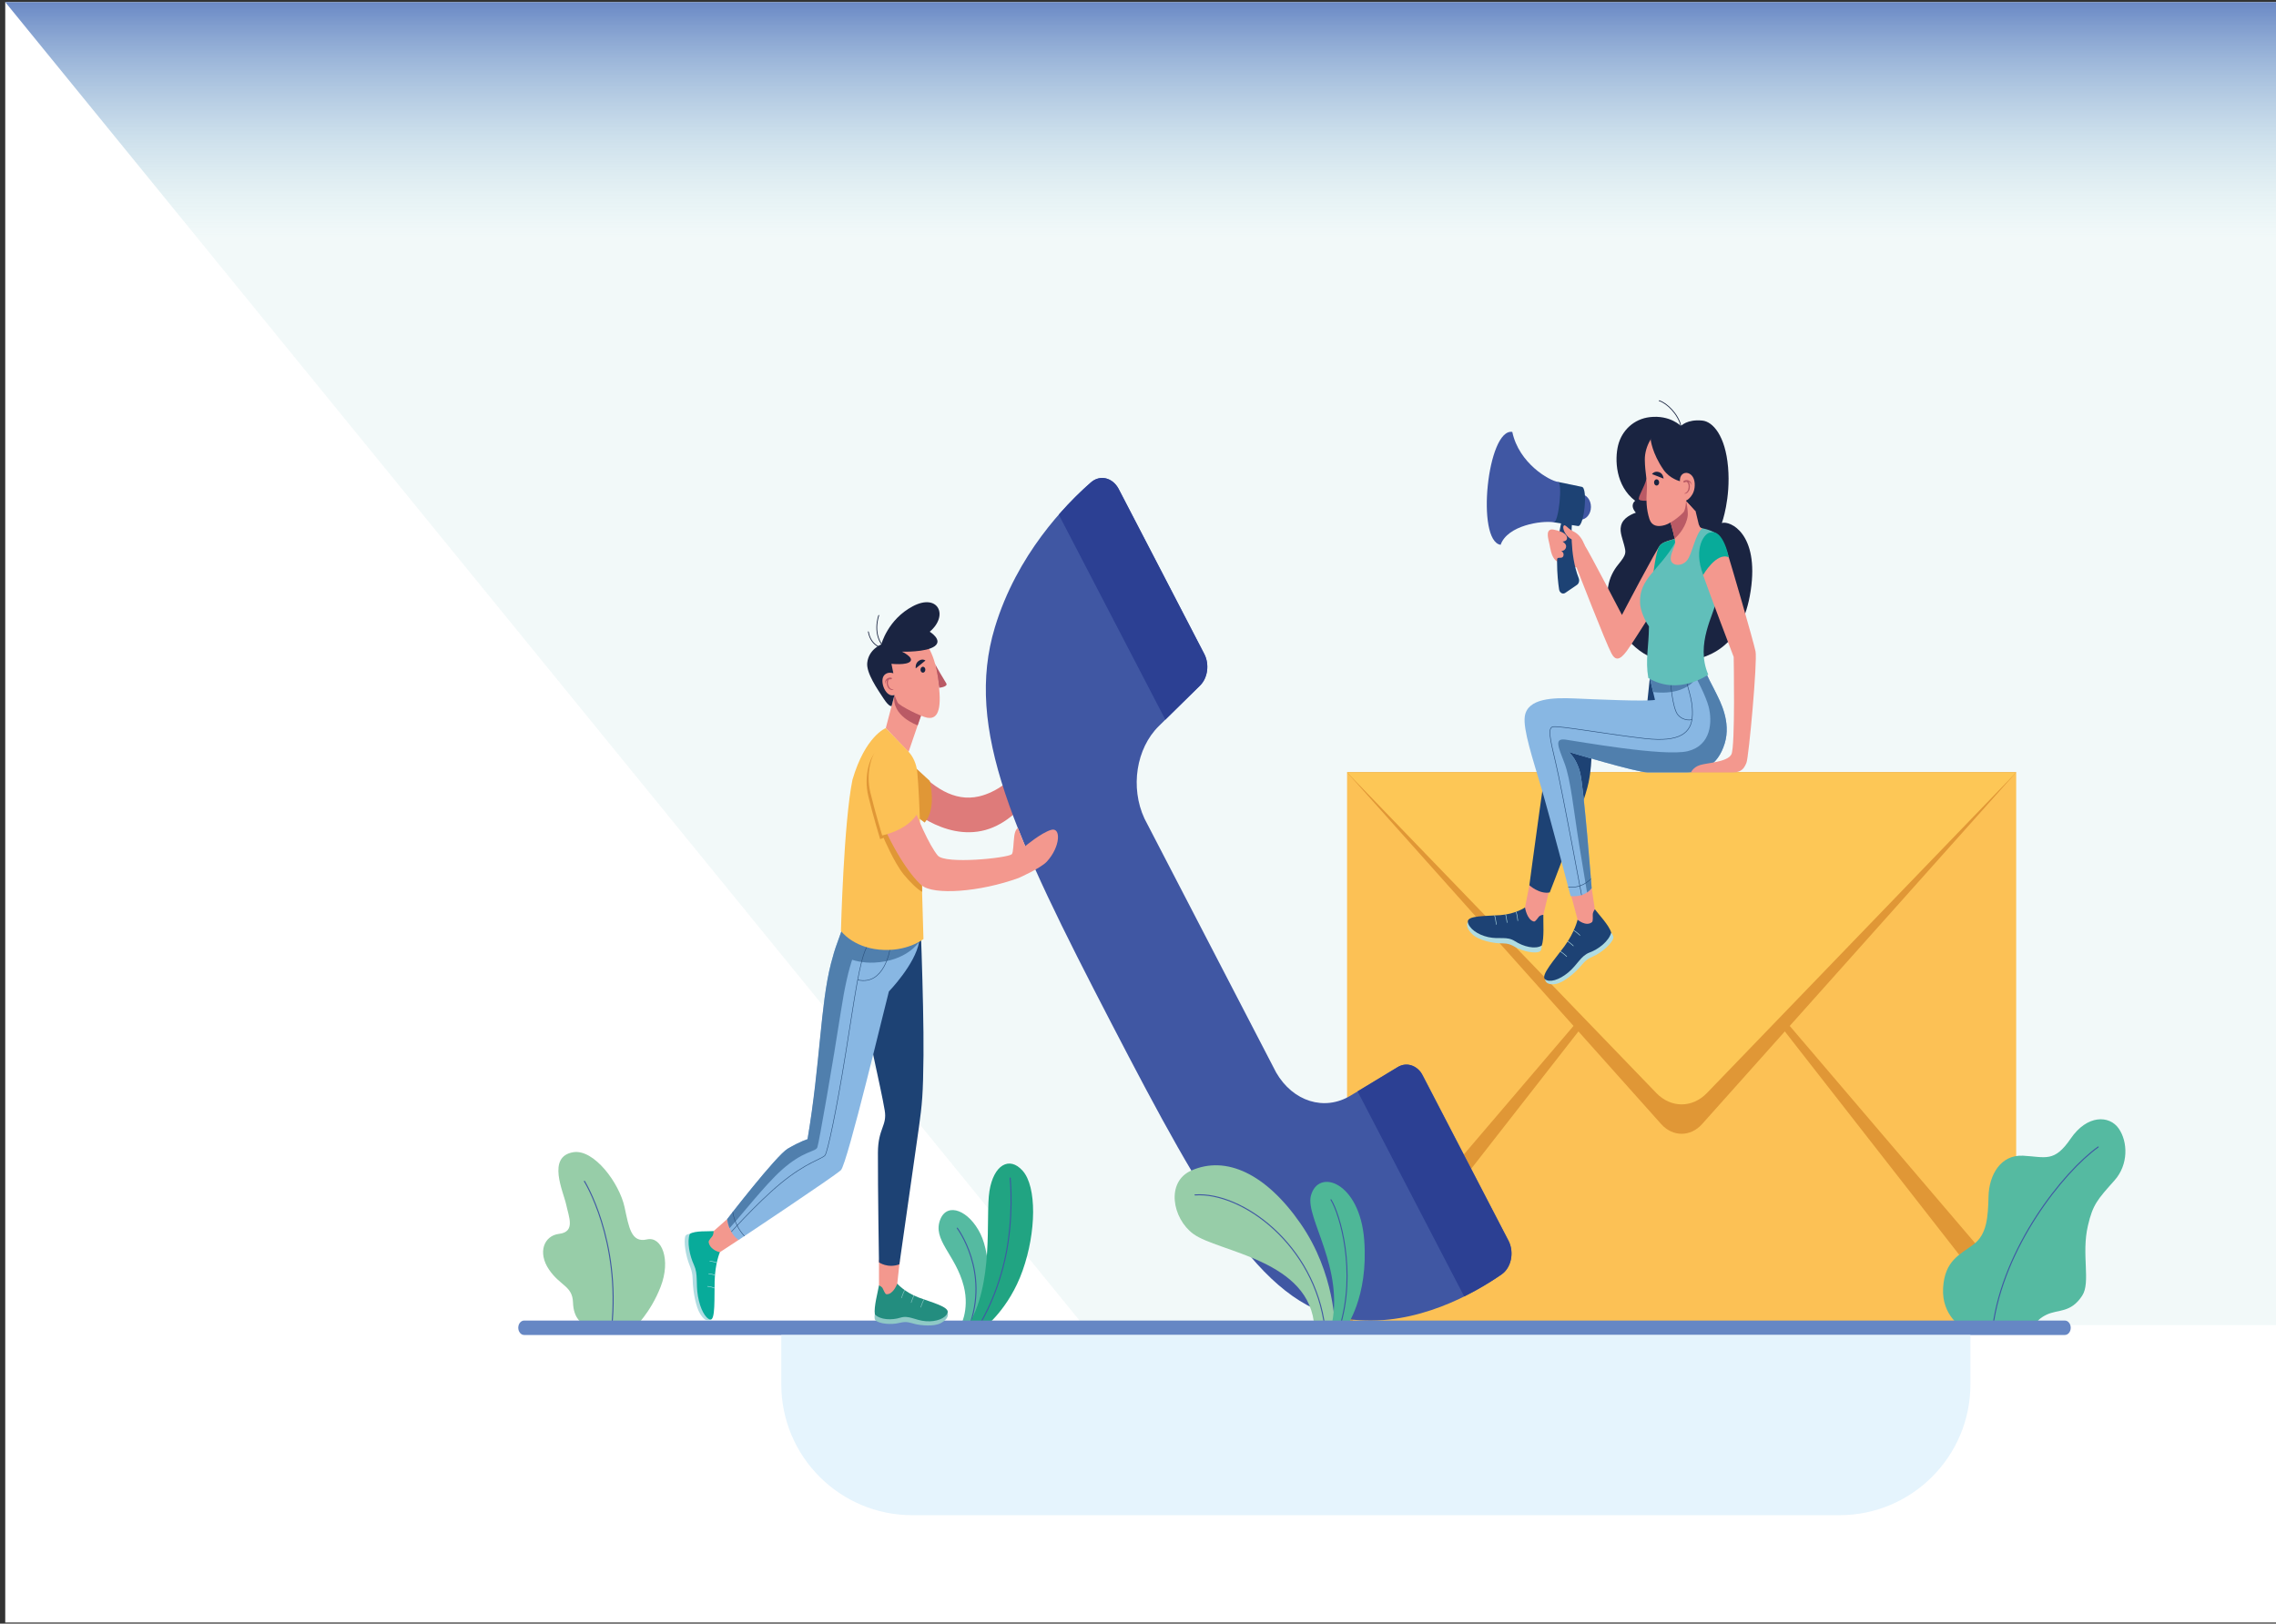 <?xml version="1.0" encoding="utf-8"?>
<!-- Generator: Adobe Illustrator 25.3.0, SVG Export Plug-In . SVG Version: 6.00 Build 0)  -->
<svg version="1.1" id="Calque_1" xmlns="http://www.w3.org/2000/svg" xmlns:xlink="http://www.w3.org/1999/xlink" x="0px" y="0px"
	 viewBox="0 0 841 600" style="enable-background:new 0 0 841 600;" xml:space="preserve">
<rect x="0" y="0" width="841" height="600" fill="#333333" stroke="none"/>
<style type="text/css">
	.st0{fill:#FFFFFF;}
	.st1{fill:url(#XMLID_2_);}
	.st2{fill:#FCC155;}
	.st3{fill:#E09736;}
	.st4{fill:#FDC756;}
	.st5{fill:#55BAA1;}
	.st6{fill:none;stroke:#4057A3;stroke-width:1.606;stroke-linecap:round;stroke-miterlimit:2.4;}
	.st7{fill:#4057A3;}
	.st8{fill:#B0DCE1;}
	.st9{fill:#1D4274;}
	.st10{clip-path:url(#SVGID_2_);}
	.st11{fill:none;stroke:#B0DCE1;stroke-width:0.842;stroke-linecap:round;stroke-miterlimit:2.4;}
	.st12{clip-path:url(#SVGID_4_);}
	.st13{clip-path:url(#SVGID_6_);}
	.st14{fill:#F3988E;}
	.st15{clip-path:url(#SVGID_8_);}
	.st16{clip-path:url(#SVGID_10_);}
	.st17{clip-path:url(#SVGID_12_);}
	.st18{fill:#88B7E3;}
	.st19{fill:#507FAD;}
	.st20{clip-path:url(#SVGID_16_);fill:none;stroke:#284E7A;stroke-width:0.842;stroke-miterlimit:2.4;}
	.st21{clip-path:url(#SVGID_18_);fill:none;stroke:#284E7A;stroke-width:0.842;stroke-miterlimit:2.4;}
	.st22{clip-path:url(#SVGID_22_);fill:none;stroke:#284E7A;stroke-width:0.842;stroke-miterlimit:2.4;}
	.st23{fill:#1A2441;}
	.st24{fill:#08AB9A;}
	.st25{fill:#61BFBA;}
	.st26{fill:#BA5A65;}
	.st27{fill:none;stroke:#1A2441;stroke-width:1.204;stroke-linecap:round;stroke-miterlimit:2.4;}
	.st28{fill:#DE7B7A;}
	.st29{fill:#2C4093;}
	.st30{fill:#97CDA8;}
	.st31{fill:#21A482;}
	.st32{fill:#4EB797;}
	.st33{fill:#6687C4;}
	.st34{fill:#E5F4FD;}
	.st35{fill:#8FC9C6;}
	.st36{fill:#238D7F;}
	.st37{clip-path:url(#SVGID_24_);}
	.st38{fill:none;stroke:#8FC9C6;stroke-width:0.803;stroke-linecap:round;stroke-miterlimit:2.4;}
	.st39{clip-path:url(#SVGID_26_);}
	.st40{clip-path:url(#SVGID_28_);}
	.st41{clip-path:url(#SVGID_30_);}
	.st42{fill:none;stroke:#B0DCE1;stroke-width:0.803;stroke-linecap:round;stroke-miterlimit:2.4;}
	.st43{clip-path:url(#SVGID_32_);}
	.st44{clip-path:url(#SVGID_34_);}
	.st45{clip-path:url(#SVGID_36_);fill:none;stroke:#284E7A;stroke-width:0.803;stroke-miterlimit:2.4;}
	.st46{clip-path:url(#SVGID_38_);fill:none;stroke:#284E7A;stroke-width:0.803;stroke-miterlimit:2.4;}
	.st47{clip-path:url(#SVGID_40_);fill:none;stroke:#284E7A;stroke-width:0.803;stroke-miterlimit:2.4;}
</style>
<g id="XMLID_2059_">
	<g transform="matrix(0.24 0 0 0.24 -24.116 -23.396)">
		<g>
			<rect id="XMLID_2666_" x="108.55" y="100.73" class="st0" width="3496.91" height="2495.02"/>
			
				<linearGradient id="XMLID_2_" gradientUnits="userSpaceOnUse" x1="7838.024" y1="2203.728" x2="7838.024" y2="166.52" gradientTransform="matrix(0.24 0 0 -0.24 -24.116 623.396)">
				<stop  offset="0" style="stop-color:#6786C4"/>
				<stop  offset="0.176" style="stop-color:#80A1CF;stop-opacity:0.813"/>
				<stop  offset="0.432" style="stop-color:#A0C3DB;stop-opacity:0.541"/>
				<stop  offset="0.634" style="stop-color:#B5D9E0;stop-opacity:0.327"/>
				<stop  offset="0.754" style="stop-color:#BCE1E2;stop-opacity:0.2"/>
			</linearGradient>
			<polygon id="XMLID_2665_" class="st1" points="108.55,100.73 1768.37,2137.94 3605.47,2137.94 3605.47,100.73 			"/>
			<g id="XMLID_2581_">
				<g id="XMLID_2659_">
					<g id="XMLID_2664_">
						<rect x="2174.45" y="1286.74" class="st2" width="1030.18" height="855.2"/>
					</g>
					<g id="XMLID_2663_">
						<path class="st3" d="M2174.45,1286.74l483.53,541.49c17.89,20.02,45.24,20.02,63.13,0l483.53-541.49H2174.45z"/>
					</g>
					<g id="XMLID_2662_">
						<polygon class="st3" points="3204.63,2141.93 2689.56,1482.1 3204.63,2085.76 						"/>
					</g>
					<g id="XMLID_2661_">
						<polygon class="st3" points="2174.45,2141.93 2689.56,1482.1 2174.45,2085.76 						"/>
					</g>
					<g id="XMLID_2660_">
						<path class="st4" d="M2174.45,1286.74l476.12,493.72c22.51,23.34,55.43,23.34,77.95,0l476.12-493.72H2174.45z"/>
					</g>
				</g>
				<g id="XMLID_2656_">
					<path id="XMLID_2658_" class="st5" d="M3122.32,2141.93c0,0-32.58-18.06-30.21-61c2.37-42.94,26.26-51.72,46.9-67.33
						c20.68-15.6,22.26-41.99,23.05-74.15c0.79-32.21,18.27-64.41,53.27-62.46c35,1.96,47.9,10.74,73.24-26.34
						c25.34-37.08,59.55-36.12,73.87-15.6c14.32,20.51,15.23,55.76-6.49,80.06c-26.43,29.59-33.25,37.03-40.87,69.57
						c-10.36,44.15,4.58,87.18-8.74,107.69c-17.77,27.42-36.95,20.68-55.26,29.59c-18.27,8.91-18.93,20.02-18.93,20.02h-109.82
						V2141.93z"/>
					<path id="XMLID_2657_" class="st6" d="M3330.89,1863.55c-53.52,38.28-146.61,154.75-162.42,278.38"/>
				</g>
				<g id="XMLID_2605_">
					<path id="XMLID_2655_" class="st7" d="M2517.9,877.99c0-10.86,7.2-19.68,16.02-19.68c8.86,0,16.02,8.82,16.02,19.68
						c0,10.86-7.2,19.68-16.02,19.68C2525.06,897.67,2517.9,888.89,2517.9,877.99z"/>
					<g id="XMLID_2647_">
						<g id="XMLID_2654_">
							<path class="st8" d="M2360.39,1517.3c-2.16,3-2.41,10.32,7.74,19.43c10.15,9.11,31.09,12.69,39.58,13.15
								c8.49,0.46,14.02-1,25.43,5.66c11.4,6.66,31.38,11.11,38.54,6.7c2.66-2.33,2.46-8.82,2.46-8.82L2360.39,1517.3z"/>
						</g>
						<g id="XMLID_2649_">
							<g>
								<path id="SVGID_13_" class="st9" d="M2476.62,1506.03c-0.33,10.61,1.71,36.41-2.5,47.4c-10.15,6.28-28.34,1.54-41.07-6.7
									c-12.73-8.2-23.93-2.5-41.2-6.32c-16.94-3.74-29.71-13.57-31.46-23.14c-1.87-10.44,28.71-9.07,50.02-10.69
									c23.89-1.79,37.99-11.86,37.99-11.86L2476.62,1506.03z"/>
							</g>
							<g>
								<defs>
									<path id="SVGID_1_" d="M2476.62,1506.03c-0.33,10.61,1.71,36.41-2.5,47.4c-10.15,6.28-28.34,1.54-41.07-6.7
										c-12.73-8.2-23.93-2.5-41.2-6.32c-16.94-3.74-29.71-13.57-31.46-23.14c-1.87-10.44,28.71-9.07,50.02-10.69
										c23.89-1.79,37.99-11.86,37.99-11.86L2476.62,1506.03z"/>
								</defs>
								<clipPath id="SVGID_2_">
									<use xlink:href="#SVGID_1_"  style="overflow:visible;"/>
								</clipPath>
								<g id="XMLID_2653_" class="st10">
									<path class="st11" d="M2437.29,1515.1c0,0-1.29-14.94-5.74-20.97"/>
								</g>
							</g>
							<g>
								<defs>
									<path id="SVGID_3_" d="M2476.62,1506.03c-0.33,10.61,1.71,36.41-2.5,47.4c-10.15,6.28-28.34,1.54-41.07-6.7
										c-12.73-8.2-23.93-2.5-41.2-6.32c-16.94-3.74-29.71-13.57-31.46-23.14c-1.87-10.44,28.71-9.07,50.02-10.69
										c23.89-1.79,37.99-11.86,37.99-11.86L2476.62,1506.03z"/>
								</defs>
								<clipPath id="SVGID_4_">
									<use xlink:href="#SVGID_3_"  style="overflow:visible;"/>
								</clipPath>
								<g id="XMLID_2652_" class="st12">
									<path class="st11" d="M2420.73,1517.97c0,0-1.29-14.94-5.74-20.97"/>
								</g>
							</g>
							<g>
								<defs>
									<path id="SVGID_5_" d="M2476.62,1506.03c-0.33,10.61,1.71,36.41-2.5,47.4c-10.15,6.28-28.34,1.54-41.07-6.7
										c-12.73-8.2-23.93-2.5-41.2-6.32c-16.94-3.74-29.71-13.57-31.46-23.14c-1.87-10.44,28.71-9.07,50.02-10.69
										c23.89-1.79,37.99-11.86,37.99-11.86L2476.62,1506.03z"/>
								</defs>
								<clipPath id="SVGID_6_">
									<use xlink:href="#SVGID_5_"  style="overflow:visible;"/>
								</clipPath>
								<g id="XMLID_2651_" class="st13">
									<path class="st11" d="M2404.16,1520.88c0,0-1.29-14.94-5.74-20.97"/>
								</g>
							</g>
						</g>
						<g id="XMLID_2648_">
							<path class="st14" d="M2485.56,1469.04l-8.99,36.99c0,0-4.12,0.42-6.16,2.25s-5.7,8.78-8.41,8.11
								c-10.74-2.62-13.61-21.64-13.61-21.64l7.62-38.7L2485.56,1469.04z"/>
						</g>
					</g>
					<g id="XMLID_2646_">
						<path class="st9" d="M2640.58,1141.43l-4.08,38.99l-110.86-2.79c0,0-26.09-0.62-33.83,31.92
							c-7.74,32.54-36.7,251.04-36.7,251.04s15.56,14.11,31.38,11.03c0,0,52.27-132.7,59.76-169.11c7.49-36.45,3.7-67.16,3.7-67.16
							l133.63-14.23L2640.58,1141.43z"/>
					</g>
					<g id="XMLID_2638_">
						<g id="XMLID_2645_">
							<path class="st8" d="M2479.28,1605.31c0.17,4.04,4.16,9.45,16.6,7.24c12.44-2.21,29.46-17.56,35.79-24.55
								c6.33-6.99,9.45-12.73,21.39-17.77c11.94-5.03,28.76-18.97,31.38-28.3c0.58-3.91-3.29-8.41-3.29-8.41L2479.28,1605.31z"/>
						</g>
						<g id="XMLID_2640_">
							<g>
								<path id="SVGID_15_" class="st9" d="M2555.93,1497.5c5.78,7.86,21.97,24.59,25.22,36.04c-3.7,13.19-19.39,25.42-33.17,30.5
									c-13.77,5.08-18.52,18.77-33.04,30.83c-14.23,11.86-28.96,15.81-35.66,10.44c-7.28-5.87,15.36-31.13,29.67-50.6
									c16.02-21.8,20.43-41.11,20.43-41.11L2555.93,1497.5z"/>
							</g>
							<g>
								<defs>
									<path id="SVGID_7_" d="M2555.93,1497.5c5.78,7.86,21.97,24.59,25.22,36.04c-3.7,13.19-19.39,25.42-33.17,30.5
										c-13.77,5.08-18.52,18.77-33.04,30.83c-14.23,11.86-28.96,15.81-35.66,10.44c-7.28-5.87,15.36-31.13,29.67-50.6
										c16.02-21.8,20.43-41.11,20.43-41.11L2555.93,1497.5z"/>
								</defs>
								<clipPath id="SVGID_8_">
									<use xlink:href="#SVGID_7_"  style="overflow:visible;"/>
								</clipPath>
								<g id="XMLID_2644_" class="st15">
									<path class="st11" d="M2533,1537.69c0,0-9.45-9.57-16.06-10.03"/>
								</g>
							</g>
							<g>
								<defs>
									<path id="SVGID_9_" d="M2555.93,1497.5c5.78,7.86,21.97,24.59,25.22,36.04c-3.7,13.19-19.39,25.42-33.17,30.5
										c-13.77,5.08-18.52,18.77-33.04,30.83c-14.23,11.86-28.96,15.81-35.66,10.44c-7.28-5.87,15.36-31.13,29.67-50.6
										c16.02-21.8,20.43-41.11,20.43-41.11L2555.93,1497.5z"/>
								</defs>
								<clipPath id="SVGID_10_">
									<use xlink:href="#SVGID_9_"  style="overflow:visible;"/>
								</clipPath>
								<g id="XMLID_2643_" class="st16">
									<path class="st11" d="M2522.81,1553.96c0,0-9.45-9.57-16.06-10.03"/>
								</g>
							</g>
							<g>
								<defs>
									<path id="SVGID_11_" d="M2555.93,1497.5c5.78,7.86,21.97,24.59,25.22,36.04c-3.7,13.19-19.39,25.42-33.17,30.5
										c-13.77,5.08-18.52,18.77-33.04,30.83c-14.23,11.86-28.96,15.81-35.66,10.44c-7.28-5.87,15.36-31.13,29.67-50.6
										c16.02-21.8,20.43-41.11,20.43-41.11L2555.93,1497.5z"/>
								</defs>
								<clipPath id="SVGID_12_">
									<use xlink:href="#SVGID_11_"  style="overflow:visible;"/>
								</clipPath>
								<g id="XMLID_2642_" class="st17">
									<path class="st11" d="M2512.61,1570.28c0,0-9.45-9.57-16.06-10.03"/>
								</g>
							</g>
						</g>
						<g id="XMLID_2639_">
							<path class="st14" d="M2551.07,1465.04l4.87,32.46c0,0-2.71,3.83-3.12,6.91c-0.42,3.04,0.92,11.19-1.37,13.02
								c-9.16,7.32-22.06-3.79-22.06-3.79l-10.7-40.15L2551.07,1465.04z"/>
						</g>
					</g>
					<g id="XMLID_2637_">
						<path class="st18" d="M2723.98,1125.16c4.04,12.77,13.11,28,18.81,39.91c5.7,11.9,23.26,43.61,13.11,76.98
							c-10.9,35.79-35.12,44.69-60.22,44.69c-25.09,0-41.24,0-58.34,0c-17.1,0-122.27-31.71-122.27-31.71s12.15,8.57,18.06,31.71
							c5.95,23.18,17.89,178.3,17.89,178.3c-7.74,9.57-18.6,13.52-32.38,12.19c0,0-31.5-120.3-44.57-164.82
							c-13.65-46.48-28.92-91.79-25.97-111.89c4.12-28.13,43.9-29,76.7-27.59c32.83,1.41,108.37,4.87,123.72,2.25l-7.95-33.71
							L2723.98,1125.16z"/>
					</g>
					<g id="XMLID_2636_">
						<path class="st19" d="M2755.9,1242.05c10.15-33.37-7.41-65.08-13.11-76.98c-5.7-11.9-14.77-27.09-18.81-39.86l-83.4,16.27
							l5.08,21.55c0,0,46.23,7.78,66.42-21.55c0,0,14.73,27.51,19.02,44.02c5.91,22.76,4.29,59.67-32.04,68.58
							c-36.33,8.86-170.33-15.31-188.1-17.73c-17.73-2.41-11.82,10.15-1.96,35.74c9.86,25.59,13.98,71.45,22.85,126.37
							c5.66,35.08,12.07,73.28,12.07,73.28c2.62-1.83,5.04-3.99,7.12-6.66c0,0-11.94-155.13-17.89-178.3
							c-5.95-23.18-18.06-31.71-18.06-31.71s105.16,31.71,122.27,31.71s33.29,0,58.34,0
							C2720.77,1286.74,2744.99,1277.83,2755.9,1242.05z"/>
					</g>
					<g id="XMLID_2631_">
						<g>
							<defs>
								<path id="SVGID_14_" d="M2723.98,1125.16c4.04,12.77,13.11,28,18.81,39.91c5.7,11.9,23.26,43.61,13.11,76.98
									c-10.9,35.79-35.12,44.69-60.22,44.69c-25.09,0-41.24,0-58.34,0c-17.1,0-122.27-31.71-122.27-31.71s12.15,8.57,18.06,31.71
									c5.95,23.18,17.89,178.3,17.89,178.3c-7.74,9.57-18.6,13.52-32.38,12.19c0,0-31.84-120.17-44.57-164.82
									c-13.19-46.15-28.92-91.79-25.97-111.89c4.12-28.13,43.9-29,76.7-27.59c32.83,1.41,108.37,4.87,123.72,2.25l-7.95-33.71
									L2723.98,1125.16z"/>
							</defs>
							<clipPath id="SVGID_16_">
								<use xlink:href="#SVGID_14_"  style="overflow:visible;"/>
							</clipPath>
							<path id="XMLID_2635_" class="st20" d="M2692.68,1125.28c4.08,30.42,14.48,45.48,13.44,73.28c-1,27.8-19.35,41.99-72.7,36.12
								c-53.35-5.87-135.33-20.56-142.49-18.1s-4.79,15.85,4.74,55.51c9.53,39.66,42.16,216.13,42.16,216.13"/>
						</g>
						<g>
							<defs>
								<path id="SVGID_17_" d="M2723.98,1125.16c4.04,12.77,13.11,28,18.81,39.91c5.7,11.9,23.26,43.61,13.11,76.98
									c-10.9,35.79-35.12,44.69-60.22,44.69c-25.09,0-41.24,0-58.34,0c-17.1,0-122.27-31.71-122.27-31.71s12.15,8.57,18.06,31.71
									c5.95,23.18,17.89,178.3,17.89,178.3c-7.74,9.57-18.6,13.52-32.38,12.19c0,0-31.84-120.17-44.57-164.82
									c-13.19-46.15-28.92-91.79-25.97-111.89c4.12-28.13,43.9-29,76.7-27.59c32.83,1.41,108.37,4.87,123.72,2.25l-7.95-33.71
									L2723.98,1125.16z"/>
							</defs>
							<clipPath id="SVGID_18_">
								<use xlink:href="#SVGID_17_"  style="overflow:visible;"/>
							</clipPath>
							<path id="XMLID_2634_" class="st21" d="M2705.46,1205.55c0,0-11.78,3.29-21.27-6.95c-9.49-10.24-12.19-57.01-12.19-57.01"/>
						</g>
						<g>
							<defs>
								<path id="SVGID_20_" d="M2723.98,1125.16c4.04,12.77,13.11,28,18.81,39.91c5.7,11.9,23.26,43.61,13.11,76.98
									c-10.9,35.79-35.12,44.69-60.22,44.69c-25.09,0-41.24,0-58.34,0c-17.1,0-122.27-31.71-122.27-31.71s12.15,8.57,18.06,31.71
									c5.95,23.18,17.89,178.3,17.89,178.3c-7.74,9.57-18.6,13.52-32.38,12.19c0,0-31.84-120.17-44.57-164.82
									c-13.19-46.15-28.92-91.79-25.97-111.89c4.12-28.13,43.9-29,76.7-27.59c32.83,1.41,108.37,4.87,123.72,2.25l-7.95-33.71
									L2723.98,1125.16z"/>
							</defs>
							<clipPath id="SVGID_22_">
								<use xlink:href="#SVGID_20_"  style="overflow:visible;"/>
							</clipPath>
							<path id="XMLID_2633_" class="st22" d="M2511.24,1462.79c0,0,23.68,6.45,41.86-15.6"/>
						</g>
					</g>
					<g id="XMLID_2630_">
						<path class="st23" d="M2688.52,753.49c0,0-16.73-17.35-47.9-13.73c-24.84,2.87-42.99,20.6-48.73,42.9
							c-5.7,22.3-4,63.12,26.13,85.93c0,0-9.36,6.24,1.04,18.35c0,0-16.11,4.83-21.27,15.81c-5.2,10.99,0,21.26,3.12,33.62
							c3.12,12.4,4.16,14.31-9.36,30.88c-13.48,16.56-25.09,45.9-6.08,83.47c19.06,37.57,52.14,69.12,98.17,66.12
							c46.53-3.04,99.09-22.05,112.28-110.02s-31.96-108.02-44.44-104.03c0,0,13.73-37.58,9.57-85.97
							c-4.16-48.44-23.43-70.16-39.62-71.74C2697.55,742.71,2688.52,753.49,2688.52,753.49z"/>
					</g>
					<g id="XMLID_2629_">
						<path class="st14" d="M2678.78,927.01c-6.16,2.29-16.44,4.16-21.89,9.36c-5.45,5.2-59.22,107.98-59.22,107.98
							s-49.52-95.17-56.89-106.48c-7.74-11.9-45.49-26.71-52.35-25.05c-8.49,2.08-3.91,15.1-2.16,23.55
							c1,4.83,2.54,18.23,9.53,24.18c6.99,5.91,31.88,10.53,31.88,10.53s44.57,115.14,53.77,132.41
							c5.95,11.15,12.53,11.32,23.6-3.62c10.7-14.44,53.43-83.18,53.43-83.18L2678.78,927.01z"/>
					</g>
					<g id="XMLID_2628_">
						<path class="st24" d="M2678.78,927.01c-9.82,4.37-18.89,4.08-23.85,11.86s-9.24,43.28-9.24,43.28s24.64-5.99,31.17-21.85
							c6.53-15.85,6.74-30.17,6.74-30.17L2678.78,927.01z"/>
					</g>
					<path id="XMLID_2627_" class="st25" d="M2713.07,907.2c0,0,4.24,3.66,8.32,3.66c5.49,1,23.39,5.78,27.01,13.98
						c8.7,14.73-0.21,63.04-5.29,96.95c-3.08,20.68-32.96,67.08-12.57,114.43c0,0-45.94,33.29-92.3,5.2
						c-4.83-28.17,0.83-47.81,1-79.52c-6.58-8.74-13.07-24.8-13.65-35.2c-2.21-38.7,29.34-50.47,53.89-93.54
						c6.87-12.03,12.03-11.44,21.39-20.22C2707,907.2,2713.07,907.2,2713.07,907.2z"/>
					<g id="XMLID_2626_">
						<path class="st14" d="M2727.31,924.01c13.9-10.74,25.14,2.5,31.71,21.89c6.58,19.35,41.28,139.69,44.32,154.63
							c3.04,14.94-10.36,162.91-14.02,171.52c-3.66,8.61-7.45,14.73-21.39,14.73c-13.94,0-63.96,0-63.96,0s3.16-8.03,14.11-11.36
							c10.94-3.37,42.03-4.45,48.11-16.44c6.08-11.94,3.5-149.97,3.5-149.97s-38.54-101.03-47.07-126.12
							C2714.11,957.72,2717.44,931.63,2727.31,924.01z"/>
					</g>
					<g id="XMLID_2625_">
						<path class="st24" d="M2733.8,917.44c-8.24,0-27.05,22.93-11.15,65.37c0,0,20.6-35.87,39.49-27.17
							C2762.14,955.68,2753.86,911.69,2733.8,917.44z"/>
					</g>
					<g id="XMLID_2613_">
						<g id="XMLID_2624_">
							<path class="st14" d="M2696.43,868.38l14.52,15.81l6.41,26.63c0,0-9.11,7.49-12.61,13.98c-4.29,7.91-13.86,26.88-25.34,28.5
								c0,0,1.17-17.14-0.58-26.34c-1.75-9.24-6.99-27.51-6.99-27.51L2696.43,868.38z"/>
						</g>
						<g id="XMLID_2623_">
							<path class="st26" d="M2696.43,868.38c0,0,3.12,14.9,2.58,22.47c-0.54,7.57-5.99,23.3-20.22,36.12
								c-1.75-9.24-6.99-27.51-6.99-27.51L2696.43,868.38z"/>
						</g>
						<g id="XMLID_2622_">
							<path class="st26" d="M2635.38,834.84c-2.71,11.98-13.9,28.75-11.44,31.75c2.04,2.5,11.53,1.91,11.53,1.91
								s6.99-8.28,4.62-19.89C2637.75,837,2635.38,834.84,2635.38,834.84z"/>
						</g>
						<g id="XMLID_2621_">
							<path class="st14" d="M2659.68,759.98c-13.48,1.5-27.05,24.47-26.8,45.36c0.25,20.89,4.2,32.25,3.12,47.02
								s-1,28.96,4.04,44.44c3.37,10.28,12.11,12.61,23.76,9.15c10.7-3.16,25.26-15.77,28.63-19.72c3.37-3.95,4-17.85,4-17.85
								s15.94-2.87,23.22-20.76C2726.93,829.76,2725.6,752.61,2659.68,759.98z"/>
						</g>
						<g id="XMLID_2620_">
							<path class="st23" d="M2696.43,868.38c0,0,14.52-6.99,13.23-26.8c-1.33-20.35-23.68-21.1-22.76-3.16
								c0,0-15.61-3.79-25.14-17.48c-17.85-25.76-19.89-46.73-19.89-46.73c3.79-32.04,46.61-20.72,46.61-20.72
								s21.68-11.53,40.16,3.58c13.23,10.82,19.93,49.64,9.24,81.97c-10.7,32.25-26.97,45.19-26.97,45.19L2696.43,868.38z"/>
						</g>
						<g id="XMLID_2614_">
							<g id="XMLID_2617_">
								<path id="XMLID_2619_" class="st23" d="M2647.11,840.04c0.12-2.66,1.96-4.66,4.12-4.54s3.79,2.41,3.7,5.08
									c-0.12,2.66-1.96,4.66-4.12,4.54S2646.99,842.7,2647.11,840.04z"/>
								<path id="XMLID_2618_" class="st23" d="M2643.91,827.47l17.85,6.95c0,0-0.37-7.49-6.53-9.82
									C2647.74,821.81,2643.91,827.47,2643.91,827.47z"/>
							</g>
							<g id="XMLID_2616_">
								<path class="st26" d="M2700.46,837.33c-2.41-1.08-6.08-0.92-8.11,1.12c-0.75,0.75,0.54,2.29,1.29,1.96
									c4.12-1.87,9.16-2.12,11.19,3.79c0.12,0.33,0.29,0,0.25-0.21C2704.54,840.66,2703.04,838.46,2700.46,837.33z"/>
							</g>
							<g id="XMLID_2615_">
								<path class="st26" d="M2698.55,837.79c-0.46-0.25-1.5,1.12-1.42,1.54c0.67,0.37,1.75,1.33,2.25,2.41
									c0.87,1.87,1.12,3.54,0.96,5.7c-0.33,5.04-2.62,8.66-6.62,9.78c-0.08,0-0.21,0.29-0.08,0.29c3.5,1.08,7.41-3.37,8.24-7.16
									C2702.75,846.11,2702.54,840.12,2698.55,837.79z"/>
							</g>
						</g>
					</g>
					<g id="XMLID_2612_">
						<path class="st14" d="M2679.49,933.16c0.25,5.74-8.57,18.35-6.41,27.09c2.16,8.74,16.9,9.9,24.89,0
							c7.95-9.9,12.61-40.95,23.47-49.39c0,0-3.7,0-5.37-5.37L2679.49,933.16z"/>
					</g>
					<g id="XMLID_2611_">
						<path class="st9" d="M2520.69,903.25c0,0-4.33,47.02,10.45,84.64c1.46,3.7,0.21,8.2-2.75,10.19l-18.02,12.32
							c-3.87,2.62-8.66-0.08-9.49-5.41c-2.83-18.43-6.7-58.88,3.54-104.03L2520.69,903.25z"/>
					</g>
					<path id="XMLID_2610_" class="st14" d="M2501.83,915.4c4.58,1.58,11.15,5.08,11.36,10.4s-6.99,5.58-6.99,5.58
						s5.08,2.79,5.49,6.7c0.37,3.95-2.83,7.86-7.53,7.86c0,0,4.87,2.04,3.37,7.41c-1.5,5.37-8.66,0.96-10.07,4.87
						c0,0-4.24-5.08-4.62-16.44C2492.43,930.42,2501.83,915.4,2501.83,915.4z"/>
					<path id="XMLID_2609_" class="st14" d="M2540.79,937.87c-4.33-10.28-8.61-17.73-18.48-22.47c-8.41-4.04-12.4-11.98-14.57-7.95
						c-2.21,4.04,3.75,16.81,12.94,20.68L2540.79,937.87z"/>
					<g id="XMLID_2608_">
						<path class="st9" d="M2492.76,901.66l37.25,5.78c9.57,1.41,15.48-58.92,5.91-60.34l-36.58-7.57L2492.76,901.66z"/>
					</g>
					<path id="XMLID_2607_" class="st7" d="M2499.34,839.54c-13.61-1.87-60.34-28.71-70.5-77.02
						c-38.33-5.99-56.31,167.9-17.98,173.85c10.57-30.04,63.09-37.62,81.9-34.7C2500.05,902.83,2506.62,840.7,2499.34,839.54z"/>
					<g id="XMLID_2606_">
						<path class="st27" d="M2654.94,714.5c11.86,3.45,29.38,20.72,33.54,38.99"/>
					</g>
				</g>
				<g id="XMLID_2599_">
					<g id="XMLID_2604_">
						<path class="st28" d="M1505.07,1275c30.75,34.37,64.17,57.71,102.91,48.69c54.56-12.73,97.17-81.02,97.17-81.02
							s14.07,22.51,14.07,24.76c0,2.25-36.04,90.01-101.46,108.02c-65.38,18.02-124.18-39.49-124.18-39.49L1505.07,1275z"/>
					</g>
					<path id="XMLID_2603_" class="st7" d="M2065.29,1748.95c25.84,44.73,74.32,59.84,114.44,35.58l72.78-44.02
						c13.82-8.36,30.55-2.62,38.83,13.36l131.59,253.75c9.28,17.89,4.49,41.69-10.57,52.14c-42.53,29.54-130.42,79.56-227.22,69.87
						c-135.83-13.57-224.26-168.61-373.83-457.06c-149.61-288.49-226.55-452.44-179.07-609.23
						c33.83-111.68,107.95-188.25,147.78-223.04c14.11-12.32,33.67-7.57,42.95,10.32l131.59,253.75
						c8.28,15.94,5.45,36.99-6.58,48.81l-63.34,62.29c-34.87,34.29-44.28,94.62-22.18,142.31L2065.29,1748.95z"/>
					<path id="XMLID_2602_" class="st29" d="M1894.67,1205.59l53.31-52.43c12.03-11.82,14.86-32.87,6.58-48.81l-69.54-134.15
						l-62.84-120.88c-9.57-16.77-28.42-21.06-42.11-9.07c-13.52,11.82-31,28.5-49.48,49.68L1894.67,1205.59z"/>
					<path id="XMLID_2601_" class="st29" d="M2354.77,2093.7c23.43-11.61,43.15-23.93,57.6-33.95
						c14.61-10.15,19.43-32.79,11.24-50.47l-135.21-260.07c-8.86-12.28-23.51-16.15-35.87-8.7l-61.88,37.45L2354.77,2093.7z"/>
					<g id="XMLID_2600_">
						<path class="st3" d="M1507.03,1276.92l24.89,22.89c0,0,11.24,42.28-7.74,64.25l-32.96-24.51L1507.03,1276.92z"/>
					</g>
				</g>
				<g id="XMLID_2596_">
					<path id="XMLID_2598_" class="st30" d="M1077.23,2141.93c0,0,24.59-22.55,40.32-62.96c16.31-41.86,1.79-78.4-21.06-73.07
						c-24.34,5.66-27.72-18.77-34.42-49.68c-8.03-37.08-47.11-89.88-78.99-84.6c-41.16,6.82-15.15,60.88-10.94,80.48
						c4.2,19.6,14.61,42.15-10.94,45.23c-23.22,2.79-33.42,28.71-15.31,55.22c17.23,25.22,35.96,24.84,36.79,50.43
						c0.83,25.59,13.82,32.79,24.76,38.95C1007.44,2141.93,1077.23,2141.93,1077.23,2141.93z"/>
					<path id="XMLID_2597_" class="st6" d="M1000.28,1916.36c0,0,56.06,89.8,41.91,225.57"/>
				</g>
				<g id="XMLID_2593_">
					<path id="XMLID_2595_" class="st5" d="M1577.98,2141.93c0,0,15.9-26.26,6.33-64c-12.36-48.81-49.23-71.32-35.96-103.28
						c11.07-26.55,44.15-13.11,61.67,22.68c16.85,34.41,18.14,106.9-8.45,144.6H1577.98z"/>
					<path id="XMLID_2594_" class="st6" d="M1574.32,1988.59c0,0,50.81,67.41,17.52,153.34"/>
				</g>
				<g id="XMLID_2590_">
					<path id="XMLID_2592_" class="st31" d="M1615.6,2141.93c0,0,38.37-28.75,59.38-88.17c21.02-59.42,21.93-128.91,0-153.59
						c-20.47-23.05-44.74-8.99-51.15,31.38c-6.41,40.36,8.24,142.69-34.71,210.35h26.47V2141.93z"/>
					<path id="XMLID_2591_" class="st6" d="M1655.76,1911.41c0,0,6.41,60.84-8.24,125.71c-14.61,64.87-42.03,104.82-42.03,104.82"/>
				</g>
				<g id="XMLID_2587_">
					<path id="XMLID_2589_" class="st30" d="M2155.68,2141.93c0,0,0.83-83.06-52.85-160.45c-53.68-77.4-115.11-105.11-168.17-81.64
						c-39.49,17.48-29.34,73.61,2.95,97.5c38.24,28.3,181.4,39.74,186.52,144.6H2155.68z"/>
					<path id="XMLID_2588_" class="st6" d="M1940.36,1937.37c72.95-5.08,184.6,77.4,199.96,204.56"/>
				</g>
				<g id="XMLID_2584_">
					<path id="XMLID_2586_" class="st32" d="M2172.33,2141.93c0,0,35.33-46.23,28.51-135.28c-6.82-89.05-70.62-111.14-82.06-68.08
						c-9.03,33.87,53.1,112.73,30.96,203.35C2149.73,2141.93,2172.33,2141.93,2172.33,2141.93z"/>
					<path id="XMLID_2585_" class="st6" d="M2149.69,1944.86c13.69,21.76,39.99,110.73,13.15,197.07"/>
				</g>
				<g id="XMLID_2583_">
					<path class="st33" d="M3279.54,2153.04H907.48c-4.99,0-9.07-4.99-9.07-11.11l0,0c0-6.16,4.04-11.11,9.07-11.11h2372.06
						c4.99,0,9.07,4.99,9.07,11.11l0,0C3288.61,2148.09,3284.53,2153.04,3279.54,2153.04z"/>
				</g>
				<g id="XMLID_2582_">
					<path class="st34" d="M2932.59,2430.51H1504.95c-111.32,0-201.58-90.26-201.58-201.57v-75.86h1830.81v75.86
						C3134.18,2340.25,3043.91,2430.51,2932.59,2430.51z"/>
				</g>
			</g>
			<g id="XMLID_2534_">
				<g id="XMLID_2555_">
					<g id="XMLID_2573_">
						<g id="XMLID_2580_">
							<path class="st35" d="M1559.42,2119c1.46,3.37,0.33,10.24-10.74,15.9c-11.07,5.66-31.09,3.25-39.08,1.33
								c-7.99-1.91-12.82-4.74-24.59-1.75c-11.78,3.04-31.09,1.71-36.95-4.37c-2.04-2.87-0.67-8.82-0.67-8.82L1559.42,2119z"/>
						</g>
						<g id="XMLID_2575_">
							<g>
								<path id="SVGID_19_" class="st36" d="M1453.76,2076.69c-1.62,9.9-8.2,33.29-6.33,44.61c8.28,8.61,26.01,9.2,39.28,5.08
									c13.28-4.12,22.64,4.24,39.33,5.45c16.35,1.17,30-4.41,33.33-12.82c3.66-9.2-24.93-16.27-44.4-23.64
									c-21.81-8.24-33.04-21.39-33.04-21.39L1453.76,2076.69z"/>
							</g>
							<g>
								<defs>
									<path id="SVGID_23_" d="M1453.76,2076.69c-1.62,9.9-8.2,33.29-6.33,44.61c8.28,8.61,26.01,9.2,39.28,5.08
										c13.28-4.12,22.64,4.24,39.33,5.45c16.35,1.17,30-4.41,33.33-12.82c3.66-9.2-24.93-16.27-44.4-23.64
										c-21.81-8.24-33.04-21.39-33.04-21.39L1453.76,2076.69z"/>
								</defs>
								<clipPath id="SVGID_24_">
									<use xlink:href="#SVGID_23_"  style="overflow:visible;"/>
								</clipPath>
								<g id="XMLID_2579_" class="st37">
									<path class="st38" d="M1488.55,2095.87c0,0,3.91-13.48,9.16-17.85"/>
								</g>
							</g>
							<g>
								<defs>
									<path id="SVGID_25_" d="M1453.76,2076.69c-1.62,9.9-8.2,33.29-6.33,44.61c8.28,8.61,26.01,9.2,39.28,5.08
										c13.28-4.12,22.64,4.24,39.33,5.45c16.35,1.17,30-4.41,33.33-12.82c3.66-9.2-24.93-16.27-44.4-23.64
										c-21.81-8.24-33.04-21.39-33.04-21.39L1453.76,2076.69z"/>
								</defs>
								<clipPath id="SVGID_26_">
									<use xlink:href="#SVGID_25_"  style="overflow:visible;"/>
								</clipPath>
								<g id="XMLID_2578_" class="st39">
									<path class="st38" d="M1503.37,2103.11c0,0,3.91-13.48,9.16-17.85"/>
								</g>
							</g>
							<g>
								<defs>
									<path id="SVGID_27_" d="M1453.76,2076.69c-1.62,9.9-8.2,33.29-6.33,44.61c8.28,8.61,26.01,9.2,39.28,5.08
										c13.28-4.12,22.64,4.24,39.33,5.45c16.35,1.17,30-4.41,33.33-12.82c3.66-9.2-24.93-16.27-44.4-23.64
										c-21.81-8.24-33.04-21.39-33.04-21.39L1453.76,2076.69z"/>
								</defs>
								<clipPath id="SVGID_28_">
									<use xlink:href="#SVGID_27_"  style="overflow:visible;"/>
								</clipPath>
								<g id="XMLID_2577_" class="st40">
									<path class="st38" d="M1518.18,2110.31c0,0,3.91-13.48,9.16-17.85"/>
								</g>
							</g>
						</g>
						<g id="XMLID_2574_">
							<path class="st14" d="M1453.76,2037.11v39.57c0,0,3.75,1.54,5.29,3.79c1.54,2.25,3.7,9.7,6.33,9.86
								c10.4,0.54,16.56-16.31,16.56-16.31l3.91-35.95L1453.76,2037.11z"/>
						</g>
					</g>
					<g id="XMLID_2565_">
						<g id="XMLID_2572_">
							<path class="st8" d="M1193.92,2129.28c-2.29,2.62-7.95,3.12-15.31-8.49s-10.78-35.95-11.36-45.86
								c-0.58-9.95,0.33-16.39-5.16-29.54c-5.49-13.15-9.57-36.33-6.33-44.86c1.71-3.16,6.74-3.12,6.74-3.12L1193.92,2129.28z"/>
						</g>
						<g id="XMLID_2567_">
							<g>
								<path id="SVGID_21_" class="st24" d="M1199.24,1993.05c-8.24,0.71-28.3-0.92-36.75,4.33c-4.58,12.07-0.33,33.21,6.41,47.85
									c6.74,14.65,2.66,27.92,6.12,47.98c3.41,19.68,11.4,34.37,18.89,36.08c8.16,1.87,6.2-33.83,6.82-58.84
									c0.71-27.96,8.07-44.77,8.07-44.77L1199.24,1993.05z"/>
							</g>
							<g>
								<defs>
									<path id="SVGID_29_" d="M1199.24,1993.05c-8.24,0.71-28.3-0.92-36.75,4.33c-4.58,12.07-0.33,33.21,6.41,47.85
										c6.74,14.65,2.66,27.92,6.12,47.98c3.41,19.68,11.4,34.37,18.89,36.08c8.16,1.87,6.2-33.83,6.82-58.84
										c0.71-27.96,8.07-44.77,8.07-44.77L1199.24,1993.05z"/>
								</defs>
								<clipPath id="SVGID_30_">
									<use xlink:href="#SVGID_29_"  style="overflow:visible;"/>
								</clipPath>
								<g id="XMLID_2571_" class="st41">
									<path class="st42" d="M1193.33,2039.28c0,0,11.65,1.08,16.44,6.12"/>
								</g>
							</g>
							<g>
								<defs>
									<path id="SVGID_31_" d="M1199.24,1993.05c-8.24,0.71-28.3-0.92-36.75,4.33c-4.58,12.07-0.33,33.21,6.41,47.85
										c6.74,14.65,2.66,27.92,6.12,47.98c3.41,19.68,11.4,34.37,18.89,36.08c8.16,1.87,6.2-33.83,6.82-58.84
										c0.71-27.96,8.07-44.77,8.07-44.77L1199.24,1993.05z"/>
								</defs>
								<clipPath id="SVGID_32_">
									<use xlink:href="#SVGID_31_"  style="overflow:visible;"/>
								</clipPath>
								<g id="XMLID_2570_" class="st43">
									<path class="st42" d="M1191.59,2058.71c0,0,11.65,1.08,16.44,6.12"/>
								</g>
							</g>
							<g>
								<defs>
									<path id="SVGID_33_" d="M1199.24,1993.05c-8.24,0.71-28.3-0.92-36.75,4.33c-4.58,12.07-0.33,33.21,6.41,47.85
										c6.74,14.65,2.66,27.92,6.12,47.98c3.41,19.68,11.4,34.37,18.89,36.08c8.16,1.87,6.2-33.83,6.82-58.84
										c0.71-27.96,8.07-44.77,8.07-44.77L1199.24,1993.05z"/>
								</defs>
								<clipPath id="SVGID_34_">
									<use xlink:href="#SVGID_33_"  style="overflow:visible;"/>
								</clipPath>
								<g id="XMLID_2569_" class="st44">
									<path class="st42" d="M1189.84,2078.18c0,0,11.65,1.08,16.44,6.12"/>
								</g>
							</g>
						</g>
						<g id="XMLID_2566_">
							<path class="st14" d="M1220.05,1974.65l-20.81,18.35c0,0-0.21,4.83-1.58,7.24c-1.37,2.46-6.66,6.95-6.08,10.07
								c2.33,12.44,17.23,15.27,17.23,15.27l28.92-18.93L1220.05,1974.65z"/>
						</g>
					</g>
					<g id="XMLID_2564_">
						<path class="st9" d="M1516.02,1473.45c-36.12,0-62.96,3.33-62.96,3.33c-11.53,6.2-31.38,38.41-37.2,58.88
							c-5.83,20.47,2.83,49.02,5.87,66.62c16.94,97.99,34.29,166.11,40.87,204.94c4.04,23.76-10.32,27.55-10.45,65.2
							c-0.21,53.89,1.62,168.78,1.62,168.78s13.52,9.65,31.42,3.04c0,0,27.09-189.5,30.09-211.18c4.83-35.16,6.49-49.93,7.03-110.77
							C1523.01,1636.73,1516.02,1473.45,1516.02,1473.45z"/>
					</g>
					<g id="XMLID_2563_">
						<path class="st18" d="M1515.6,1547.68c-6.03,34.7-46.57,76.4-46.57,76.4c-4.58,16.15-63.96,265.65-73.87,275.13
							c-9.9,9.4-157.43,107.48-157.43,107.48c-7.12-4.66-11.4-11.78-14.02-18.1c-2-4.95-2.95-9.4-3.37-11.86
							c-0.12-0.83-0.25-1.41-0.25-1.71c-0.04-0.21-0.04-0.37-0.04-0.37s75.53-98.08,93.34-108.52
							c19.43-11.4,30.38-14.52,30.38-14.52v-0.08c20.31-115.89,19.68-206.48,36.12-270.56c3.04-11.86,6.2-22.47,9.53-31.5
							c4.24-11.36,7.45-20.85,10.03-28.92c1.08-3.5,2.04-6.66,2.95-9.7c0.92-3.04,1.71-5.87,2.37-8.45c0.5-1.79,0.92-3.5,1.33-5.03
							c1.87-7.28,3.2-13.11,4.66-18.68c0.67-2.46,1.33-4.83,2.04-7.28c0.42-1.21,0.79-2.46,1.21-3.62c0.42-1.25,0.83-2.54,1.33-3.79
							h0.04v0.08l28.21,25.8l13.61,12.36L1515.6,1547.68z"/>
					</g>
					<g id="XMLID_2562_">
						<path class="st19" d="M1457.21,1502.28c-3.99,6.28-9.86,14.73-17.23,22.68c-20.97,22.39-33.62,57.22-44.78,129.37
							c-12.57,81.31-33.71,202.19-36.25,209.64c-2.5,7.49-21.14,4.66-55.18,35.2c-25.72,23.05-63.09,70.99-80.03,89.38
							c-2-4.95-2.95-9.4-3.37-11.86c-0.12-0.83-0.17-1.41-0.25-1.71c-0.04-0.21-0.04-0.37-0.04-0.37s75.53-98.08,93.34-108.52
							c19.43-11.4,30.38-14.52,30.38-14.52v-0.08c19.39-115.89,19.68-206.48,36.12-270.56c3.04-11.86,6.2-22.39,9.61-31.42
							c4.24-11.36,7.41-20.85,9.95-28.96c1.17-3.5,2.12-6.74,2.95-9.7c0.92-3.04,1.71-5.87,2.37-8.45c0.5-1.79,0.92-3.5,1.33-5.03
							c1.87-7.28,3.2-13.11,4.66-18.68c0.67-2.46,1.33-4.83,2.04-7.28c0.42-1.21,0.79-2.46,1.21-3.62c0.42-1.25,0.92-2.46,1.37-3.7
							V1464l28.21,25.88L1457.21,1502.28z"/>
					</g>
					<path id="XMLID_2561_" class="st19" d="M1515.6,1547.68c0,0-18.48,29.67-69.21,32c-35.08,1.62-57.39-15.65-57.39-15.65
						l13.69-26.38L1515.6,1547.68z"/>
					<g id="XMLID_2556_">
						<g>
							<defs>
								<path id="SVGID_35_" d="M1237.74,2006.74c0,0,147.57-98.12,157.47-107.52s69.25-258.95,73.83-275.05
									c0,0,43.7-43.69,49.73-78.35l-101.04-81.18c-7.74,20.39-7.66,34-28.26,84.97c-19.64,48.69-26.76,185.84-45.65,302.06
									c0,0-10.94,3.16-30.38,14.56c-17.85,10.44-93.38,108.52-93.38,108.52S1222.17,1996.38,1237.74,2006.74z"/>
							</defs>
							<clipPath id="SVGID_36_">
								<use xlink:href="#SVGID_35_"  style="overflow:visible;"/>
							</clipPath>
							<path id="XMLID_2560_" class="st45" d="M1494.29,1479.44c-21.27,33.5-48.4,53.8-59.63,76.73
								c-11.28,22.97-17.56,72.61-32.17,163.32c-14.52,90.09-27.76,151.47-31.75,156.87c-4.04,5.41-28.92,10.82-67.83,42.82
								c-38.91,32.04-84.02,83.39-84.02,83.39"/>
						</g>
						<g>
							<defs>
								<path id="SVGID_37_" d="M1237.74,2006.74c0,0,147.57-98.12,157.47-107.52s69.25-258.95,73.83-275.05
									c0,0,43.7-43.69,49.73-78.35l-101.04-81.18c-7.74,20.39-7.66,34-28.26,84.97c-19.64,48.69-26.76,185.84-45.65,302.06
									c0,0-10.94,3.16-30.38,14.56c-17.85,10.44-93.38,108.52-93.38,108.52S1222.17,1996.38,1237.74,2006.74z"/>
							</defs>
							<clipPath id="SVGID_38_">
								<use xlink:href="#SVGID_37_"  style="overflow:visible;"/>
							</clipPath>
							<path id="XMLID_2559_" class="st46" d="M1470.74,1558.75c0,0-8.45,57.05-49.81,47.52"/>
						</g>
						<g>
							<defs>
								<path id="SVGID_39_" d="M1237.74,2006.74c0,0,147.57-98.12,157.47-107.52s69.25-258.95,73.83-275.05
									c0,0,43.7-43.69,49.73-78.35l-101.04-81.18c-7.74,20.39-7.66,34-28.26,84.97c-19.64,48.69-26.76,185.84-45.65,302.06
									c0,0-10.94,3.16-30.38,14.56c-17.85,10.44-93.38,108.52-93.38,108.52S1222.17,1996.38,1237.74,2006.74z"/>
							</defs>
							<clipPath id="SVGID_40_">
								<use xlink:href="#SVGID_39_"  style="overflow:visible;"/>
							</clipPath>
							<path id="XMLID_2558_" class="st47" d="M1228.04,1956.89c0.17,15.31,8.95,37.49,24.93,49.35"/>
						</g>
					</g>
				</g>
				<g id="XMLID_2551_">
					<g id="XMLID_2552_">
						<g id="XMLID_2554_">
							<polygon class="st14" points="1464.25,1218.66 1499.25,1255.44 1519.26,1197.06 1477.65,1167.56 							"/>
						</g>
						<g id="XMLID_2553_">
							<path class="st26" d="M1513.35,1214.33c0,0-41.24-14.19-35.71-46.77l41.66,29.5L1513.35,1214.33z"/>
						</g>
					</g>
				</g>
				<g id="XMLID_2550_">
					<path class="st2" d="M1498.41,1253.99c8.03,8.32,13.19,20.02,14.36,32.83c1.91,20.72,3.41,51.76,4.83,96.87
						c1.29,40.95,4.66,159.66,4.66,159.66s-25.51,20.56-68.42,16.31c-40.95-4.04-58.64-28.75-58.64-28.75s4.29-166.99,17.73-232.73
						c19.89-67.78,51.31-79.56,51.31-79.56L1498.41,1253.99z"/>
				</g>
				<g id="XMLID_2539_">
					<g id="XMLID_2549_">
						<path class="st26" d="M1540.15,1119.79c2.16,4.58,13.44,24.01,17.1,29.63c3.66,5.62-10.94,7.12-10.94,7.12L1540.15,1119.79z"
							/>
					</g>
					<g id="XMLID_2548_">
						<path class="st14" d="M1477.65,1167.56c0,0,2.37,6.66,4.83,11.65c2.46,4.99,36.75,22.05,45.82,23.43
							c9.03,1.37,21.06-0.92,18.69-37.99c-2.41-37.08-10.07-69.16-30.25-85.97c-20.18-16.77-48.48,1.54-60.72,25.3
							C1443.73,1127.78,1456.76,1174.43,1477.65,1167.56z"/>
					</g>
					<g id="XMLID_2547_">
						<path class="st23" d="M1477.65,1167.56L1477.65,1167.56l-4.45,17.06c0,0-3.45,2.04-12.19-11.32
							c-9.57-14.61-27.05-39.53-25.3-55.34c2.25-20.76,21.64-28.25,21.64-28.25s9.9-38.37,48.56-58.76s55.76,13.94,26.01,39.24
							c0,0,20.68,12.69,7.62,22.3c-13.07,9.61-50.35,8.41-50.35,8.41s18.31,8.61,12.86,14.94c-5.45,6.37-29.09,3.74-29.09,3.74
							l2.95,14.61c0,0-9.65-3.62-14.86,4.04C1454.76,1147.42,1464.33,1172.39,1477.65,1167.56z"/>
					</g>
					<g id="XMLID_2546_">
						<path class="st27" d="M1453.47,1045.06c0,0-11.53,30.63,10.11,51.18c0,0-21.6-0.83-26.18-25.97"/>
					</g>
					<g id="XMLID_2540_">
						<g id="XMLID_2543_">
							<path id="XMLID_2545_" class="st23" d="M1524.96,1127.16c-0.67-2.37-2.79-3.66-4.74-2.83c-1.96,0.83-3,3.41-2.33,5.83
								c0.67,2.37,2.79,3.66,4.74,2.83C1524.59,1132.15,1525.63,1129.53,1524.96,1127.16z"/>
							<path id="XMLID_2544_" class="st23" d="M1525.3,1114.59l-14.94,12.03c0,0-1.21-6.99,3.95-11.07
								C1520.55,1110.6,1525.3,1114.59,1525.3,1114.59z"/>
						</g>
						<g id="XMLID_2542_">
							<path class="st26" d="M1465.7,1142.8c2-1.75,5.37-2.75,7.66-1.54c0.83,0.46,0,2.29-0.75,2.21c-4.16-0.42-8.82,0.92-9.45,6.99
								c-0.04,0.33-0.25,0.08-0.29-0.12C1462.67,1147.17,1463.58,1144.68,1465.7,1142.8z"/>
						</g>
						<g id="XMLID_2541_">
							<path class="st26" d="M1467.58,1142.64c0.37-0.37,1.62,0.58,1.62,0.96c-0.54,0.58-1.33,1.75-1.54,2.95
								c-0.42,2-0.29,3.58,0.29,5.53c1.37,4.49,4.24,7.12,8.16,6.87c0.08,0,0.25,0.21,0.12,0.25c-2.95,2.08-7.53-0.71-9.07-3.99
								C1465.45,1151.62,1464.37,1146.05,1467.58,1142.64z"/>
						</g>
					</g>
				</g>
				<g id="XMLID_2538_">
					<path class="st3" d="M1449.1,1255.82c-8.45,5.49-19.56,35.45-11.69,67.87c7.91,32.37,18.14,65.79,18.14,65.79
						s40.74-11.82,51.48-43.69c0,0-14.4-43.19-21.1-60.67C1479.23,1267.64,1470.49,1241.92,1449.1,1255.82z"/>
				</g>
				<g id="XMLID_2537_">
					<path class="st3" d="M1491.75,1443.82c9.16,11.24,21.6,23.55,28.55,26.92c-0.54-18.89-1.12-34.83-1.62-52.31l-30.5-49.73
						l-20.06-6.66l-7.2,25.51C1460.88,1387.6,1477.15,1425.88,1491.75,1443.82z"/>
				</g>
				<g id="XMLID_2536_">
					<path class="st14" d="M1458.71,1255.44c-19.27,6.28-25.84,40.2-6.45,92.79c18.6,50.39,48.56,96.54,67,112.27
						c18.44,15.73,89.76,10.57,149.48-11.11c0,0,34-14.98,43.49-25.26c21.06-22.93,22.1-53.35,6.62-48.85
						c-15.48,4.54-39.91,25.09-39.91,25.09s-6.49-15.69-11.19-27.88c0,0-4.16,1.33-5.66,12.19c-1.46,10.86-1.33,25.97-3.91,28.17
						c-6.87,5.87-102.5,15.73-113.94,1.91c-12.94-15.65-31.67-57.17-44.99-95.54C1484.51,1276.92,1478.44,1248.99,1458.71,1255.44z"
						/>
				</g>
				<g id="XMLID_2535_">
					<path class="st2" d="M1452.26,1250.16c-8.45,5.49-19.56,35.45-11.69,67.87c7.91,32.37,18.14,65.79,18.14,65.79
						s38.24-7.12,54.52-34.08c0,0-17.4-52.8-24.14-70.28S1473.65,1236.26,1452.26,1250.16z"/>
				</g>
			</g>
			<g>
				<g>
					<path class="st0" d="M4143.51,848.15c9.28,0,9.32-14.44,0-14.44C4134.23,833.71,4134.19,848.15,4143.51,848.15L4143.51,848.15z
						"/>
				</g>
			</g>
			<g>
				<g>
					<path class="st0" d="M2104.16,2918.32c9.28,0,9.32-14.44,0-14.44S2094.84,2918.32,2104.16,2918.32L2104.16,2918.32z"/>
				</g>
			</g>
			<g>
				<g>
					<path class="st0" d="M2251.19,2530.83c9.28,0,9.32-14.44,0-14.44C2241.87,2516.35,2241.87,2530.83,2251.19,2530.83
						L2251.19,2530.83z"/>
				</g>
			</g>
			<g>
				<g>
					<path class="st0" d="M1876.53,2469.12c97.3,1.58,194.59,3.16,291.85,4.74c27.59,0.46,55.18,0.92,82.81,1.33
						c9.28,0.17,9.32-14.31,0-14.44c-97.3-1.58-194.59-3.16-291.85-4.74c-27.59-0.46-55.18-0.92-82.81-1.33
						C1867.21,2454.52,1867.21,2468.96,1876.53,2469.12L1876.53,2469.12z"/>
				</g>
			</g>
			<g>
				<g>
					<path class="st0" d="M2322.31,2474.74c9.28,0,9.32-14.44,0-14.44C2313.03,2460.26,2313.03,2474.74,2322.31,2474.74
						L2322.31,2474.74z"/>
				</g>
			</g>
		</g>
	</g>
</g>
</svg>
